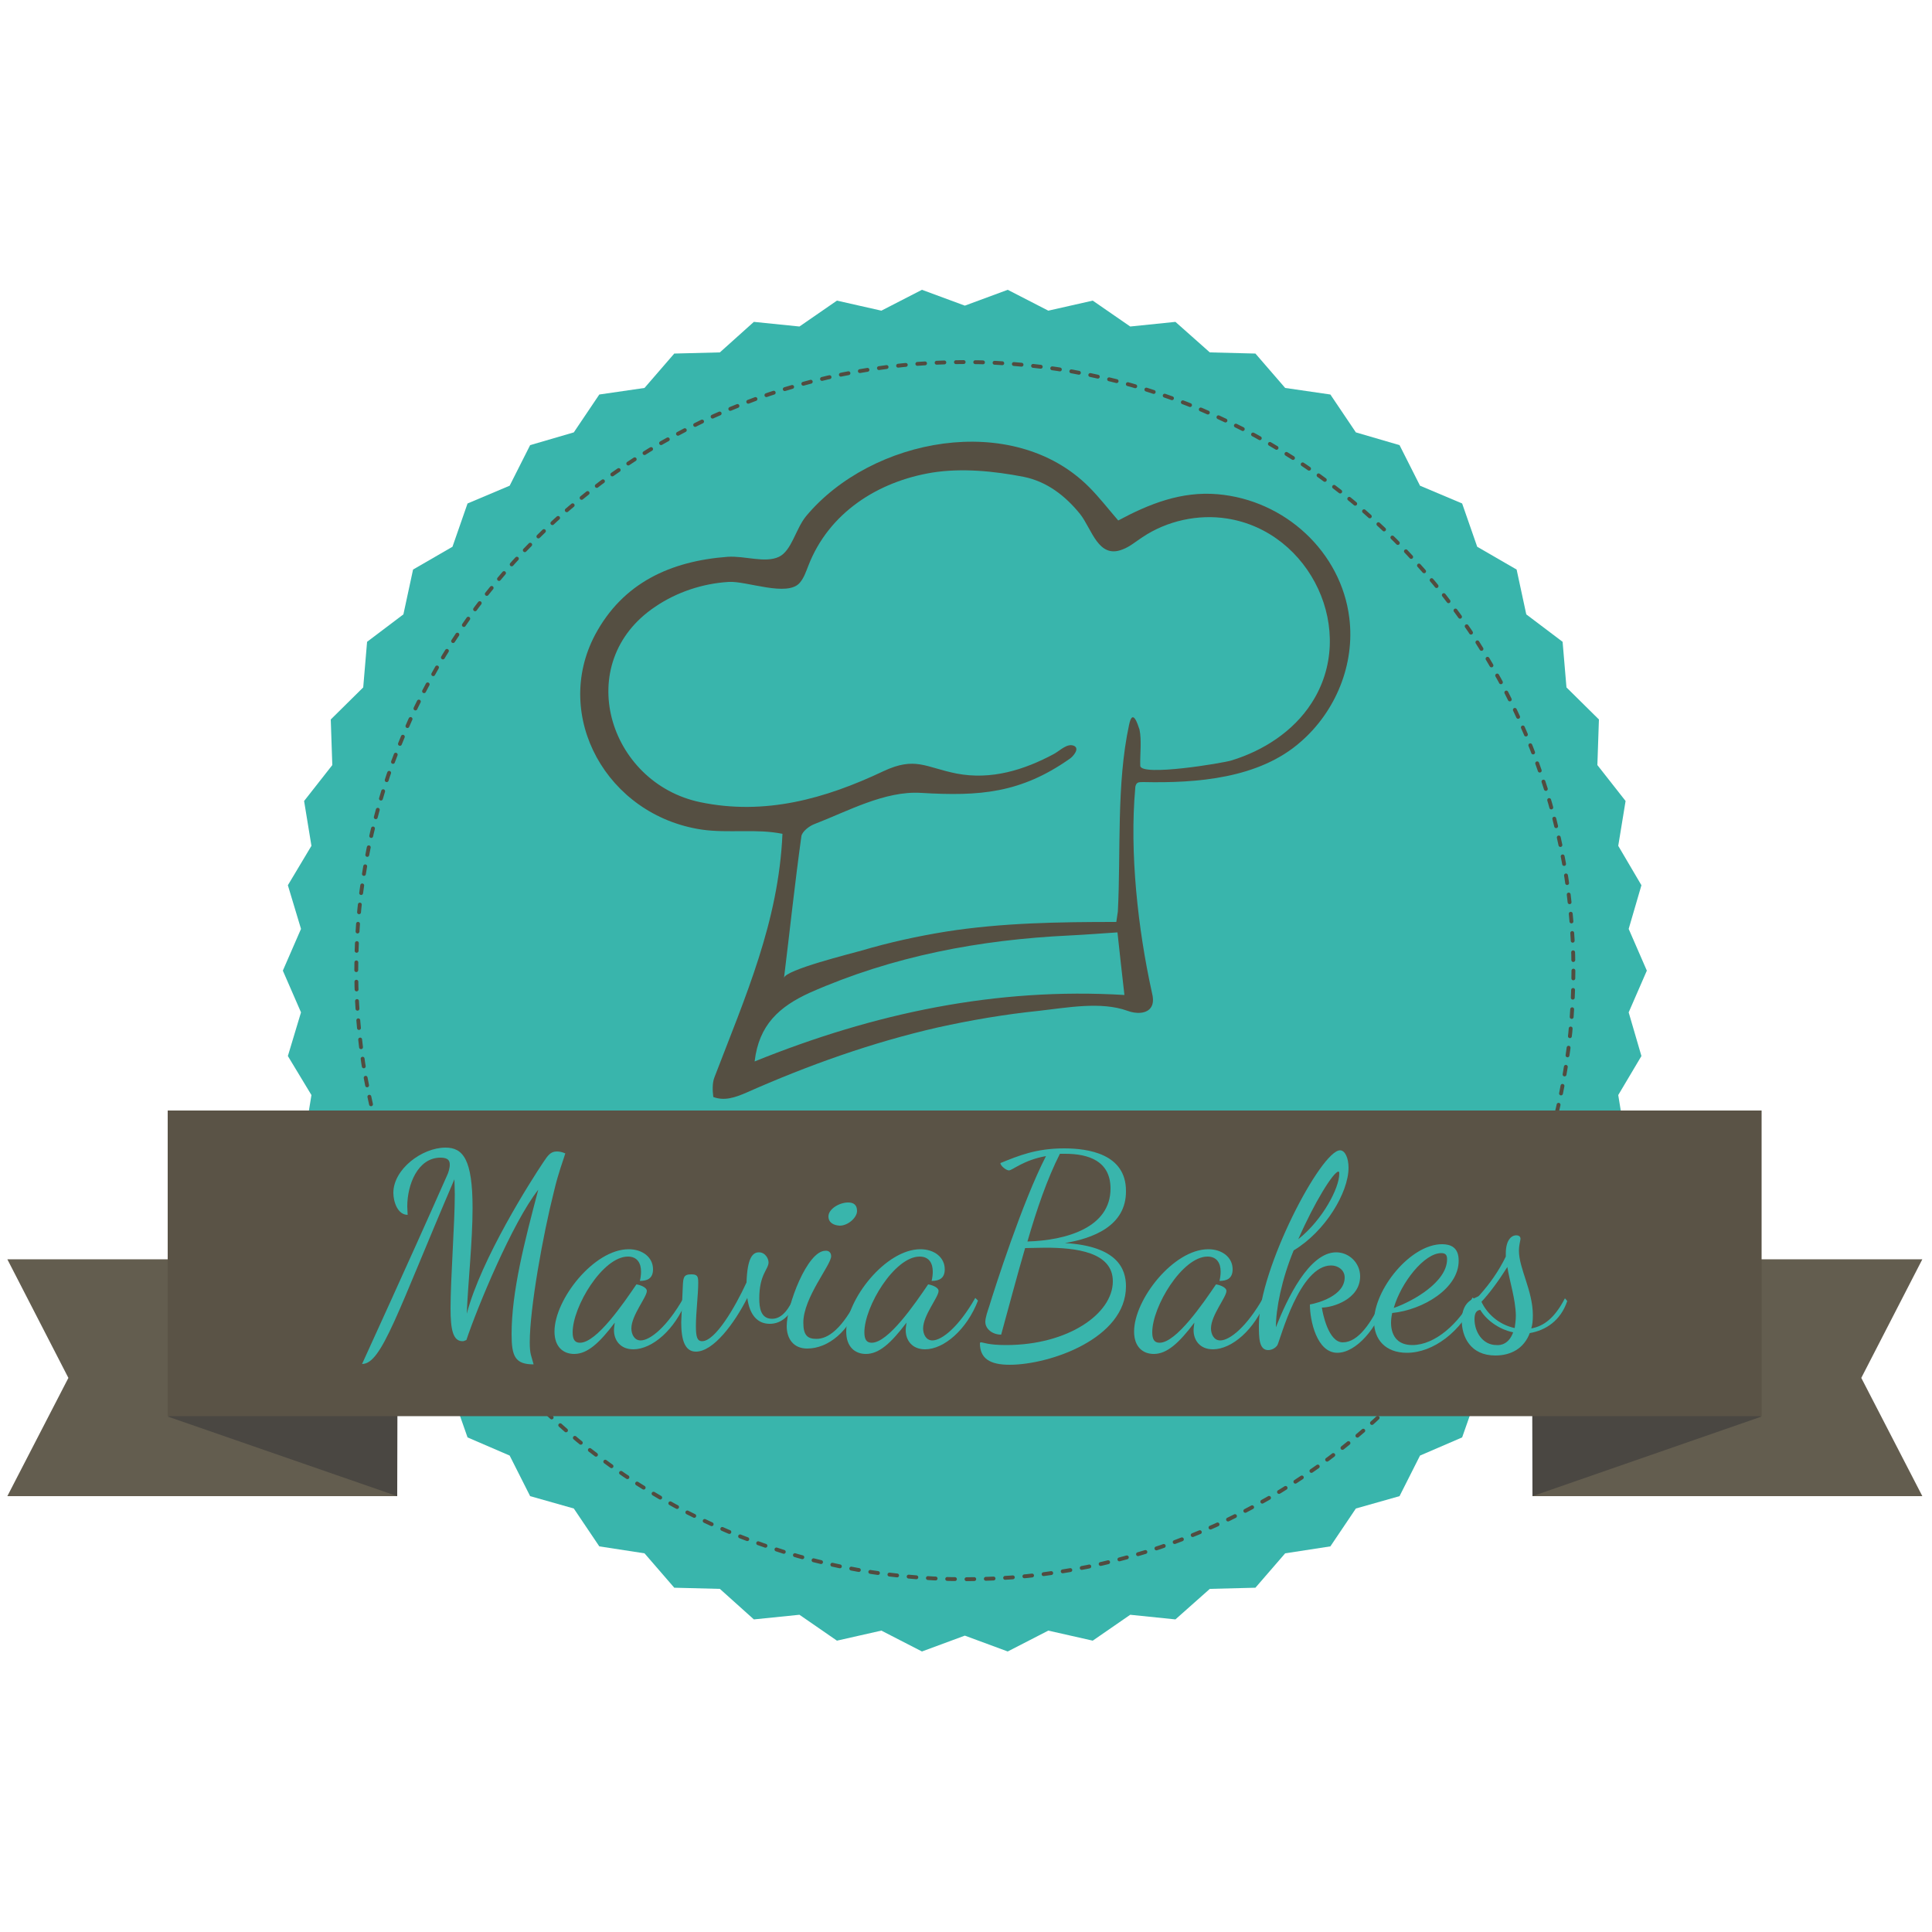 <?xml version="1.0" encoding="utf-8"?>
<!-- Generator: Adobe Illustrator 19.1.0, SVG Export Plug-In . SVG Version: 6.00 Build 0)  -->
<svg version="1.1" id="Layer_1" xmlns="http://www.w3.org/2000/svg" xmlns:xlink="http://www.w3.org/1999/xlink" x="0px" y="0px"
	 viewBox="0 0 500 500" style="enable-background:new 0 0 500 500;" xml:space="preserve">
<style type="text/css">
	.st0{fill:#39B5AC;}
	.st1{fill:#554F42;}
	.st2{fill:none;stroke:#524C40;stroke-linecap:round;stroke-dasharray:2,3;}
	.st3{fill:#635D4F;}
	.st4{fill:#4A4742;}
	.st5{fill:#5A5346;}
</style>
<polygon class="st0" points="249.7,79.1 260.8,75 271.3,80.4 282.8,77.8 292.5,84.5 304.2,83.3 313.1,91.2 324.9,91.5 332.6,100.4 
	344.3,102.1 350.9,111.9 362.2,115.2 367.5,125.7 378.4,130.3 382.3,141.5 392.5,147.4 395,159 404.4,166.1 405.4,177.9 
	413.8,186.2 413.4,198 420.7,207.3 418.8,218.9 424.8,229.1 421.5,240.4 426.2,251.2 421.5,262 424.8,273.3 418.8,283.4 
	420.7,295.1 413.4,304.4 413.8,316.2 405.4,324.5 404.4,336.2 395,343.4 392.5,355 382.3,360.9 378.4,372 367.5,376.7 362.2,387.2 
	350.9,390.4 344.3,400.2 332.6,402 324.9,410.9 313.1,411.2 304.2,419.1 292.5,417.9 282.8,424.6 271.3,422 260.8,427.4 
	249.7,423.3 238.6,427.4 228.1,422 216.6,424.6 206.9,417.9 195.1,419.1 186.3,411.2 174.5,410.9 166.8,402 155.1,400.2 
	148.5,390.4 137.2,387.2 131.9,376.7 121,372 117.1,360.9 106.9,355 104.4,343.4 95,336.2 94,324.5 85.6,316.2 86,304.4 78.7,295.1 
	80.6,283.4 74.5,273.3 77.9,262 73.2,251.2 77.9,240.4 74.5,229.1 80.6,218.9 78.7,207.3 86,198 85.6,186.2 94,177.9 95,166.1 
	104.4,159 106.9,147.4 117.1,141.5 121,130.3 131.9,125.7 137.2,115.2 148.5,111.9 155.1,102.1 166.8,100.4 174.5,91.5 186.3,91.2 
	195.1,83.3 206.9,84.5 216.6,77.8 228.1,80.4 238.6,75 "/>
<path class="st1" d="M294.6,202.5c-0.2,0.1-0.4,0.2-0.5,0.4c-0.2,0.3-0.3,0.7-0.3,1.1c-1.5,16.6,0.7,36.5,4.3,52.8
	c0.3,1.2,0.5,2.6-0.1,3.7c-1.1,2-4.1,1.9-6.2,1.1c-6.9-2.5-15.7-0.8-22.9,0c-8.8,0.9-17.6,2.4-26.2,4.3
	c-17.1,3.9-33.6,9.8-49.6,16.9c-2.8,1.2-5.6,2.2-8.5,1.1c-0.2-1.6-0.3-3.6,0.3-5.1c8-20.9,16.6-40.2,17.6-63
	c-6.7-1.4-14-0.1-20.9-1.1c-24.6-3.7-38.7-29.4-27.6-50.4c7.2-13.5,19.6-19.1,34.3-20.2c4.5-0.3,9.7,1.7,13.3,0
	c3.3-1.6,4.3-7.2,7-10.5c16.9-20.3,53.5-27.3,73.2-7.6c2.7,2.7,5,5.7,7.6,8.7c8-4.3,16.3-7.6,25.7-6.8c17.5,1.5,32,15,34.1,32
	c1.5,12-3.5,24.2-12.6,32.1c-10.8,9.5-26.9,10.7-40.7,10.4C295.5,202.4,295,202.4,294.6,202.5z M295.1,198.2
	c0.2,2.8,21.4-0.7,23.6-1.4c8.2-2.5,16-7.5,20.7-14.8c12.1-18.6-0.2-44.4-21.8-47.8c-7.6-1.2-15.6,0.6-21.9,4.8
	c-1.7,1.1-3.3,2.5-5.2,3.2c-6.3,2.5-7.9-5.3-11-9.2c-3.8-4.7-8.6-8.4-14.6-9.6c-7.7-1.5-16-2.3-23.6-1.1
	c-14.1,2.3-26.8,10.4-32.1,24.1c-0.6,1.5-1.1,3.1-2.2,4.4c-3.2,3.8-13.8-0.5-18.4-0.2c-6.7,0.4-13.4,2.6-19,6.4
	c-21.7,14.5-12.2,45.6,11.6,50.6c16.8,3.5,32.4-0.9,47.4-8c8.3-3.9,10.9-1,19,0.6c8.9,1.7,17.4-0.9,25.2-5.1
	c1.6-0.9,3.4-2.8,5.1-2.1s-0.3,2.9-1.1,3.4c-12.7,8.9-23.3,9.7-38.4,8.8c-9.4-0.6-19.1,4.8-27.7,8.1c-1.3,0.5-3.1,1.9-3.3,3.1
	c-1.7,12.2-3,24.5-4.5,36.7c0.2-2.1,17.7-6.4,20.1-7.1c7.1-2.1,14.4-3.7,21.8-4.9c14.6-2.3,29.4-2.5,44.1-2.5
	c0.2-1.4,0.3-2.1,0.4-2.7c0.8-15.6-0.4-33,2.9-48.3c0.9-4.4,2.2-0.3,2.7,1.2C295.5,191.6,295,195.3,295.1,198.2z M195.3,274.7
	c30.9-12.5,62.5-19.2,95.7-17.2c-0.7-5.9-1.2-10.8-1.8-16.2c-4.5,0.3-8.4,0.6-12.4,0.8c-23.2,1.1-45.7,5.3-67.2,14.8
	C201.7,260.5,196.4,265.2,195.3,274.7z"/>
<path class="st2" d="M407.2,251.2c0,87-70.5,157.5-157.5,157.5c-87,0-157.5-70.5-157.5-157.5S162.7,93.7,249.7,93.7
	C336.7,93.7,407.2,164.2,407.2,251.2z"/>
<g>
	<polygon class="st3" points="396.6,387.2 497.5,387.2 481.7,356.6 497.5,325.9 396.6,325.9 	"/>
	<polygon class="st4" points="455.9,366.6 396.6,387.2 396.5,345.3 	"/>
	<polygon class="st3" points="102.8,387.2 1.9,387.2 17.7,356.6 1.9,325.9 102.8,325.9 	"/>
	<polygon class="st4" points="43.4,366.6 102.8,387.2 102.9,345.3 	"/>
	<rect x="43.4" y="287.4" class="st5" width="412.5" height="79.1"/>
</g>
<g>
	<g>
		<path class="st0" d="M143.4,308.2c-2.9,11.4-6.3,30.4-6.3,39.2c0,3.1,0.4,3.4,1,5.7c-4.8,0-5.7-2.1-5.7-7.8
			c0-11,3.3-23.8,6.9-37.4c-6.7,8.5-15.8,30.5-18.6,38.9c-0.6,0.2-0.6,0.3-1,0.3c-2.5,0-3.1-3.1-3.1-8.5c0-7.6,1.1-22.1,1.1-29.5
			c0-1.8-0.1-2.9-0.1-3.9c-14.8,34.5-18.8,47.8-23.9,47.8c1.1-2.5,10.8-23.5,22-48.8c0.3-0.6,0.7-1.8,0.7-2.8c0-1-0.4-1.8-2.4-1.8
			c-5.9,0-8.6,7-8.6,12.6c0,0.9,0.1,1.5,0.1,2.2c-2.6,0-3.7-3.4-3.7-5.7c0-6.1,7.4-11.7,13.5-11.7c4.5,0,7,3,7,15.6
			c0,8.7-1.2,19.6-1.5,27.4c3.7-14.2,16.7-34.6,19.8-39.2c1.2-1.8,1.9-2.8,3.5-2.8c0.6,0,1.3,0.1,2.2,0.5
			C145.8,300.2,144.5,303.5,143.4,308.2z"/>
		<path class="st0" d="M167.4,334.1c0,1.6-4,6.3-4,9.7c0,1.4,0.7,3.1,2.4,3.1c2.5,0,6.9-3.6,11.1-11l0.7,0.7
			c-2.9,7.5-8.8,12.6-13.7,12.6c-3.4,0-5-2.4-5-4.9c0-0.6,0.1-1.2,0.2-2c-4,5.3-7.1,8.1-10.5,8.1c-2.9,0-5.1-1.9-5.1-5.8
			c0-8.3,10.2-21.3,19.2-21.3c3.6,0,6.3,2.1,6.3,5.2c0,2.3-1.4,3-3.4,3c0.2-0.8,0.3-1.7,0.3-2.4c0-2.1-0.9-3.9-3.4-3.9
			c-6.5,0-14.3,12.9-14.3,19.6c0,1.9,0.6,2.7,1.9,2.7c4.3,0,11.2-10.1,14.6-15.1C165.5,332.5,167.4,333.1,167.4,334.1z"/>
		<path class="st0" d="M206.1,336.8c-2,4.7-4.7,5.8-6.9,5.8c-3.1,0-5.2-2.2-5.8-6.7c-3.4,6.7-8.8,13.9-13.3,13.9
			c-2.9,0-3.8-3.1-3.8-7.6c0-0.1,0.1-2.6,0.4-9.1c0.1-2.5,0.2-3.3,2.2-3.3c1.6,0,1.8,0.5,1.8,2.2c0,3.1-0.6,7.6-0.6,11.2
			c0,2.7,0.3,3.9,1.6,3.9c3.4,0,8.5-8.7,11.5-15.2c0.2-6.2,1.5-7.8,3.2-7.8c1.7,0,2.5,1.7,2.5,2.6c0,1.8-2.4,3.1-2.4,9.3
			c0,2.3,0.3,5.3,3.3,5.3c1.9,0,3.7-1.3,5.5-5.1L206.1,336.8z"/>
		<path class="st0" d="M215.1,325.1c0,2.3-7.2,10.7-7.2,17.2c0,3.3,1.1,4.2,3.4,4.2c3.1,0,6.7-2.7,10.7-10.6l0.6,0.7
			c-2.7,8-8.3,12.4-13.7,12.4c-3.6,0-5.3-2.6-5.3-5.8c0-5.3,5.3-19.5,10-19.5C214.4,323.6,215.1,324.1,215.1,325.1z M214.4,314.8
			c0-1.9,2.8-3.6,5.1-3.6c1.4,0,2.3,0.6,2.3,2.2c0,1.7-2.3,3.8-4.5,3.8C215.7,317.1,214.4,316.4,214.4,314.8z"/>
		<path class="st0" d="M242.9,334.1c0,1.6-4,6.3-4,9.7c0,1.4,0.7,3.1,2.4,3.1c2.5,0,6.9-3.6,11.1-11l0.7,0.7
			c-2.9,7.5-8.8,12.6-13.7,12.6c-3.4,0-5-2.4-5-4.9c0-0.6,0.1-1.2,0.2-2c-4,5.3-7.1,8.1-10.5,8.1c-2.9,0-5.1-1.9-5.1-5.8
			c0-8.3,10.2-21.3,19.2-21.3c3.6,0,6.3,2.1,6.3,5.2c0,2.3-1.4,3-3.4,3c0.2-0.8,0.3-1.7,0.3-2.4c0-2.1-0.9-3.9-3.4-3.9
			c-6.5,0-14.3,12.9-14.3,19.6c0,1.9,0.6,2.7,1.9,2.7c4.3,0,11.2-10.1,14.6-15.1C241,332.5,242.9,333.1,242.9,334.1z"/>
		<path class="st0" d="M275.6,321.7c13.7,0.8,15.8,6.8,15.8,11.2c0,13.5-19.7,20.3-30.1,20.3c-5.1,0-7.7-1.6-7.7-5.6
			c0-0.1,0.1-0.2,0.3-0.2c0.6,0,1.8,0.7,6.5,0.7c16,0,27.6-8.1,27.6-16.5c0-7.6-9.6-8.7-17.5-8.7c-1.8,0-3.7,0.1-5.2,0.1
			c-2.2,7.5-4.2,15.2-6.2,22.4c-2.3,0-4.1-1.5-4.1-3.3c0-1.1,0.6-2.8,1-4c1.4-4.6,8.6-27.1,14.7-38.9c-5.8,1-8.7,3.7-9.6,3.7
			c-0.7,0-2.2-1.2-2.2-1.9c4.7-1.9,9.2-3.8,16.5-3.8c6.2,0,16,1.4,16,11C291.5,317.3,282.8,320.5,275.6,321.7z M274.3,298.6
			c-3.3,6.5-6,14.4-8.4,22.7c10.1-0.3,21.5-3.6,21.5-13.7c0-7.2-5.8-9-11.7-9C275.1,298.6,274.7,298.6,274.3,298.6z"/>
		<path class="st0" d="M317.4,334.1c0,1.6-4,6.3-4,9.7c0,1.4,0.7,3.1,2.4,3.1c2.5,0,6.9-3.6,11.1-11l0.7,0.7
			c-2.9,7.5-8.8,12.6-13.7,12.6c-3.4,0-5-2.4-5-4.9c0-0.6,0.1-1.2,0.2-2c-4,5.3-7.1,8.1-10.5,8.1c-2.9,0-5.1-1.9-5.1-5.8
			c0-8.3,10.2-21.3,19.2-21.3c3.6,0,6.3,2.1,6.3,5.2c0,2.3-1.4,3-3.4,3c0.2-0.8,0.3-1.7,0.3-2.4c0-2.1-0.9-3.9-3.4-3.9
			c-6.5,0-14.3,12.9-14.3,19.6c0,1.9,0.6,2.7,1.9,2.7c4.3,0,11.2-10.1,14.6-15.1C315.5,332.5,317.4,333.1,317.4,334.1z"/>
		<path class="st0" d="M348,330.6c0-1.9-1.7-3.1-3.5-3.1c-8.2,0-13.1,19-13.9,20.6c-0.5,0.8-1.5,1.3-2.4,1.3c-2.4,0-2.4-3.3-2.4-6.5
			c0-14.5,16.1-45.2,21-45.2c1.3,0,2.2,2,2.2,4.5c0,6.4-6,16.5-14.2,21.4c-3.1,7.5-4.6,15.1-4.6,19.9c2.9-7.4,8.6-19.4,15.6-19.4
			c3.4,0,6.2,2.8,6.2,6.2c0,6-7.2,8.1-9.9,8.1c0.2,1.5,1.7,9,5.4,9c4,0,7.4-5,10.3-11.3l0.7,0.7c-2,6.8-7.5,13.3-12.4,13.3
			c-5.3,0-7.1-8.3-7.1-12.5C341.2,337.2,348,335.3,348,330.6z M336,320.7c6.4-5.1,10.6-13.3,10.6-16.9c0-0.5-0.1-0.6-0.2-0.6
			C345.1,303.2,340.1,311.3,336,320.7z"/>
		<path class="st0" d="M360.3,339.8c-0.2,0.9-0.3,1.8-0.3,2.5c0,2.8,1.2,5.8,5.5,5.8c5.9,0,12.1-5.6,15.6-12.3l0.8,0.6
			c-3.8,8.3-11,13.7-17.8,13.7c-5.6,0-8.5-3.5-8.5-8.1c0-8.3,9.4-20,17.6-20c2.2,0,4.3,0.8,4.3,4.2
			C377.6,333.4,368.3,339,360.3,339.8z M360.7,338.5c4.9-1.7,13.8-6.7,13.8-12.6c0-1-0.3-1.6-1.5-1.6
			C368.6,324.3,362.6,331.9,360.7,338.5z"/>
		<path class="st0" d="M382.8,335.3c2.8-3.1,5.1-6.4,6.9-10.1v-0.8c0-3.4,1.4-4.7,2.7-4.7c0.8,0,1.1,0.4,1.1,0.9
			c0,0.5-0.4,1.5-0.4,3.1c0,4.6,3.6,10.3,3.6,16.7c0,1.3-0.1,2.4-0.4,3.4c3.2-0.6,6-2.6,8.7-7.8l0.6,0.7c-1.7,5.1-5.6,7.6-9.7,8.3
			c-1.5,4-4.9,5.8-8.9,5.8c-6.5,0-8.7-4.9-8.7-9.1C378.4,336.1,382.1,336.1,382.8,335.3z M391.6,344.8c-3.9-0.8-7.1-3.4-8.5-5.8
			c-1.1,0.1-1.5,1-1.5,2.4c0,3.3,2.1,6.7,5.7,6.7C388.3,348.2,390.5,347.9,391.6,344.8z M390.1,327.9c-2.2,3.5-4.7,6.9-6.7,9
			c1.4,3,4.4,5.9,8.6,6.8c0.1-0.9,0.3-1.9,0.3-3.3C392.2,336.1,390.7,331.7,390.1,327.9z"/>
	</g>
</g>
</svg>
